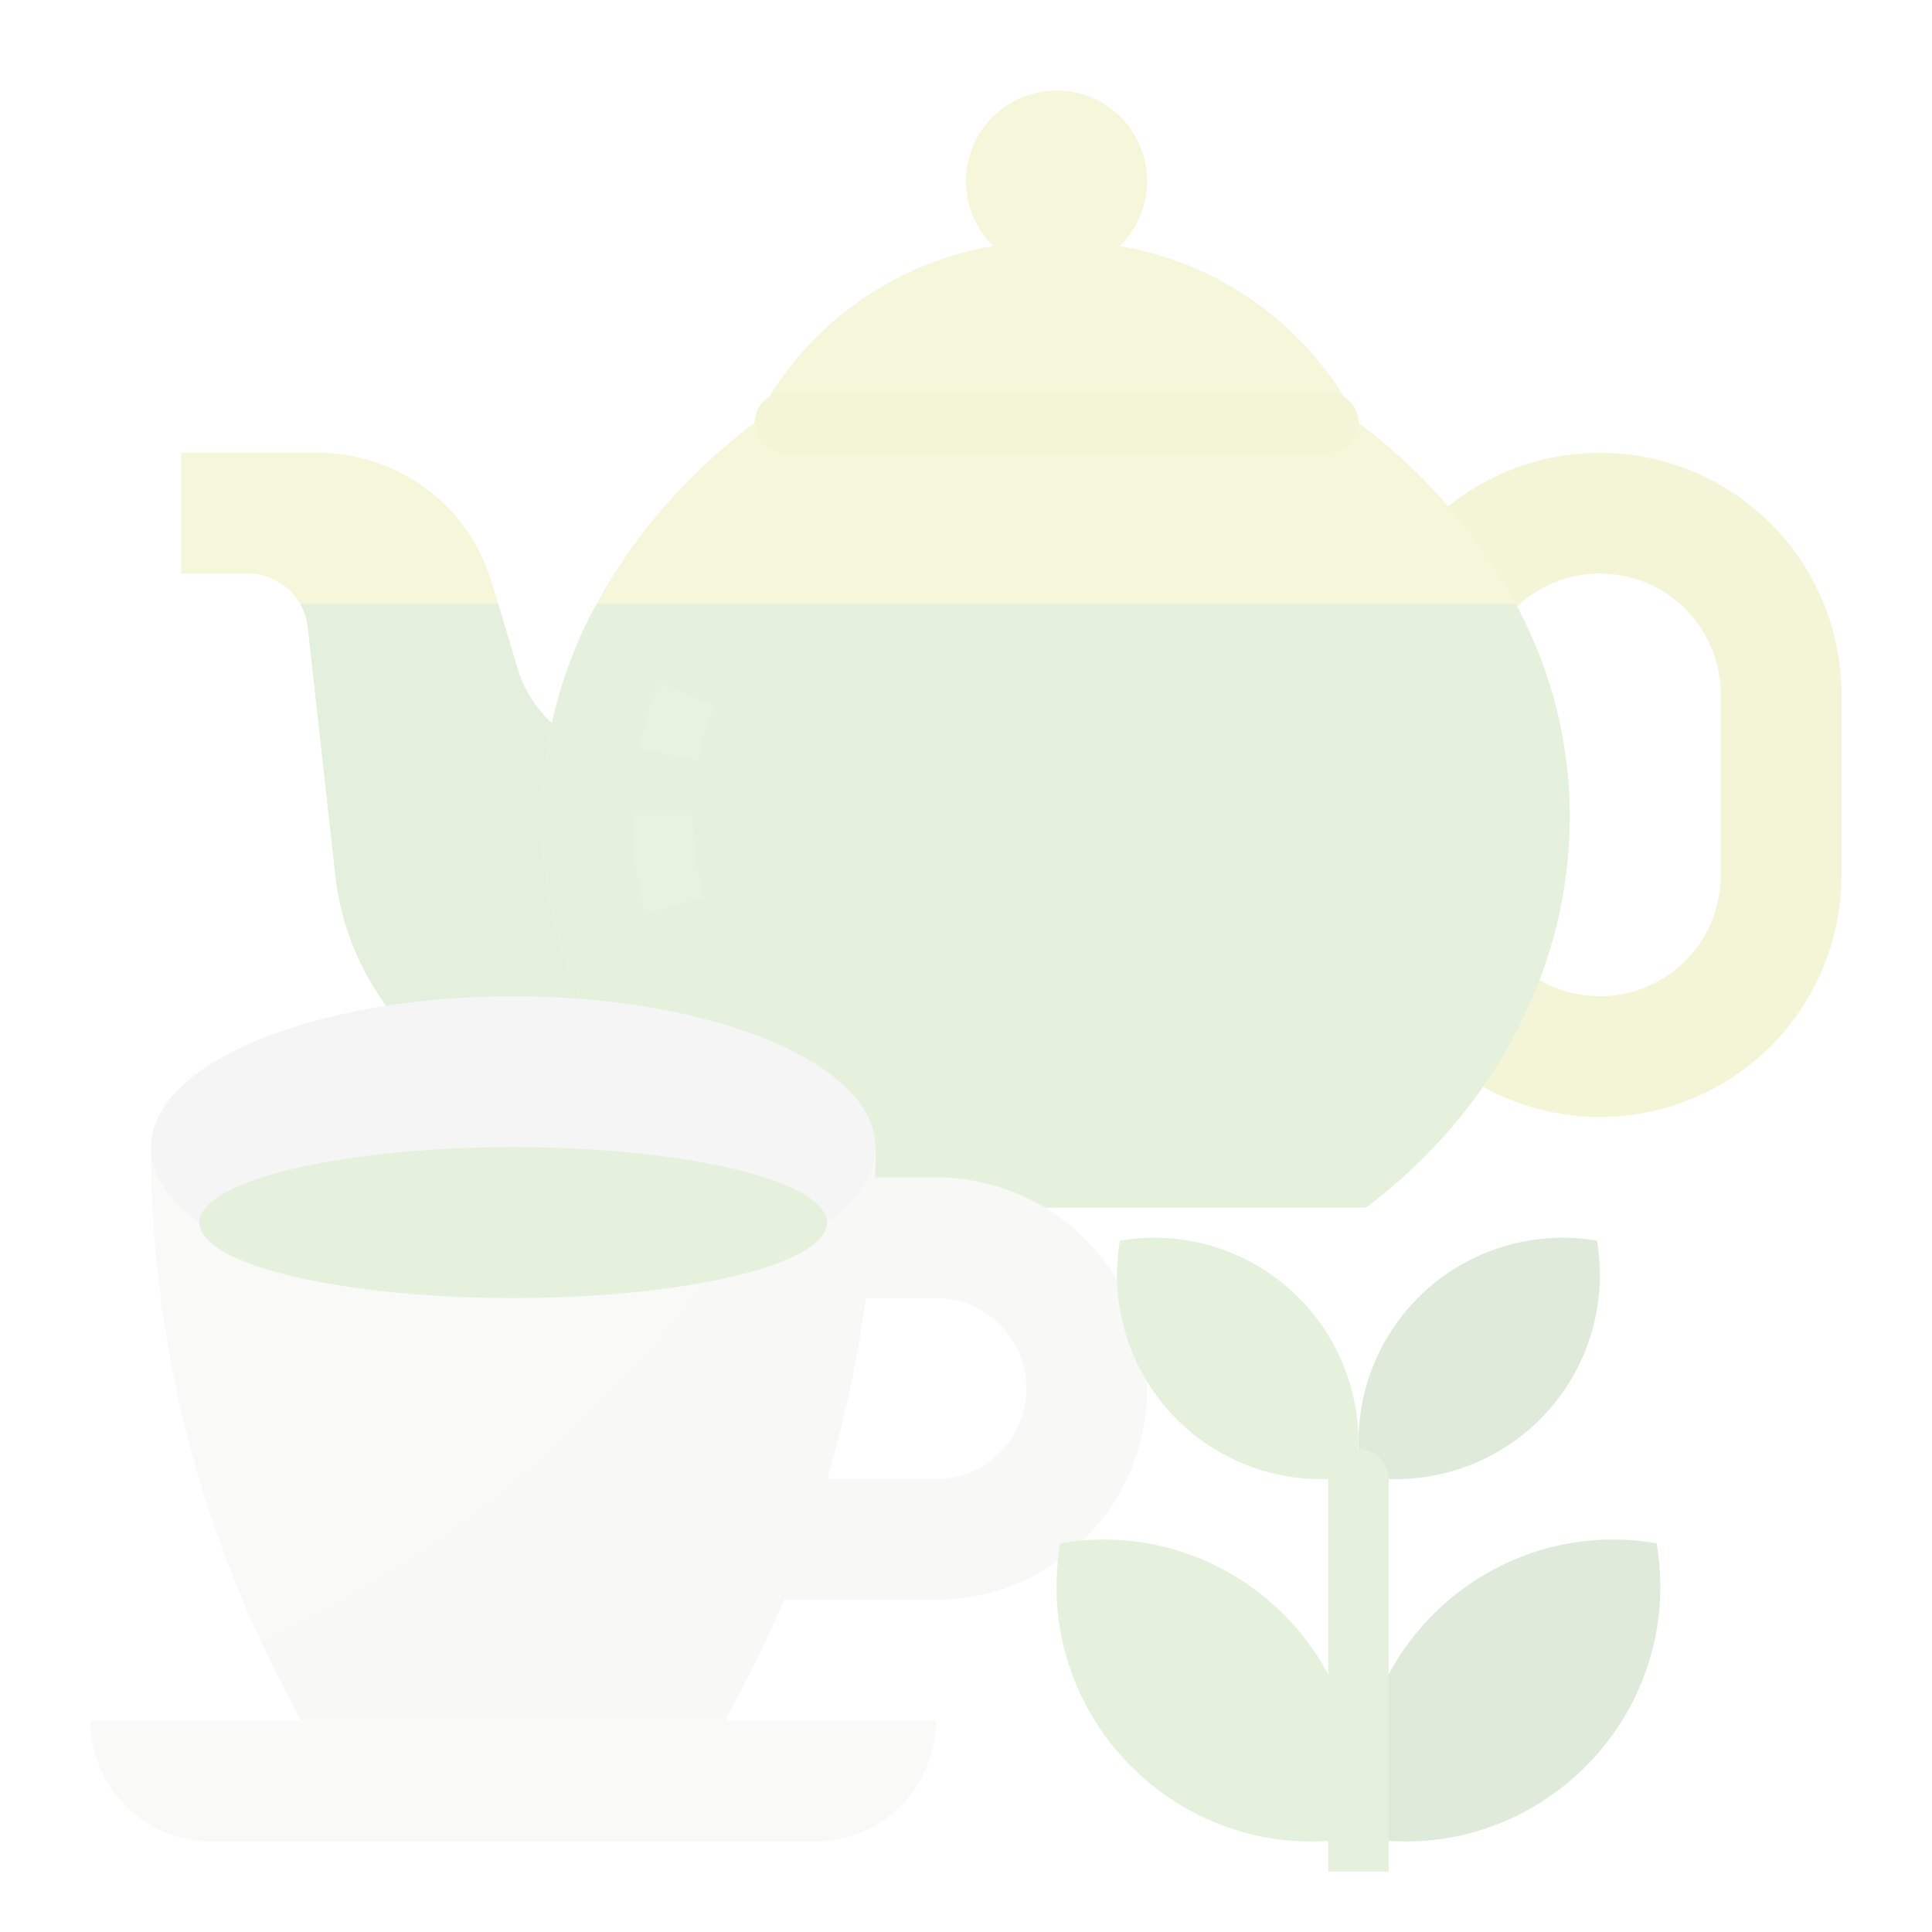<svg xmlns="http://www.w3.org/2000/svg" version="1.1" xmlns:xlink="http://www.w3.org/1999/xlink" xmlns:svgjs="http://svgjs.com/svgjs" width="200" height="200" x="0" y="0" viewBox="0 0 512 512" style="opacity: 0.2;" xml:space="preserve" class=""><g><path fill="#d0d24b" d="M208 200v96h-47.56a72.008 72.008 0 0 1-71.56-64.05l-7.3-65.72A16.015 16.015 0 0 0 65.68 152H48v-32h36.29a47.993 47.993 0 0 1 45.97 34.21L132 160l5.16 17.2a32 32 0 0 0 30.65 22.8z" data-original="#d0d24b"></path><path fill="#79ad54" d="M208 200v96h-47.56a72.008 72.008 0 0 1-71.56-64.05l-7.3-65.72a15.866 15.866 0 0 0-2.05-6.23H132l5.16 17.2a32 32 0 0 0 30.65 22.8z" data-original="#79ad54"></path><path fill="#c7c934" d="M424 120a64 64 0 0 0-64 64v48a64 64 0 0 0 64 64 64 64 0 0 0 64-64v-48a64 64 0 0 0-64-64zm32 112a32 32 0 0 1-64 0v-48a32 32 0 0 1 64 0z" data-original="#c7c934"></path><path fill="#d0d24b" d="M416 216c0 41.72-20.97 79.05-53.98 104H197.56c-33.01-24.95-53.99-62.28-53.99-104a117.569 117.569 0 0 1 14.57-56c10.03-18.61 24.64-34.99 41.86-48h160c17.22 13.01 31.71 29.39 41.62 48A118.435 118.435 0 0 1 416 216zM296.722 65.208a24 24 0 1 0-33.444 0A86.833 86.833 0 0 0 200 112h160a86.833 86.833 0 0 0-63.278-46.792z" data-original="#d0d24b"></path><path fill="#7eb457" d="M416 216c0 41.72-20.97 79.05-53.98 104H197.56c-33.01-24.95-53.99-62.28-53.99-104a117.569 117.569 0 0 1 14.57-56h243.48A118.435 118.435 0 0 1 416 216z" data-original="#7eb457"></path><path fill="#88c25e" d="m185.023 201.588-15.682-3.176a94.775 94.775 0 0 1 5.375-17.479l14.777 6.134a78.738 78.738 0 0 0-4.47 14.521zM171.106 242.119A98.656 98.656 0 0 1 167.57 216h16a82.645 82.645 0 0 0 2.965 21.881z" data-original="#88c25e"></path><path fill="#c7c934" d="M352 120H208a8 8 0 0 1 0-16h144a8 8 0 0 1 0 16z" data-original="#c7c934"></path><path fill="#dbdbd9" d="M176 312v32h72a24 24 0 0 1 24 24 24 24 0 0 1-24 24h-72v32h72a56 56 0 0 0 56-56 56 56 0 0 0-56-56z" data-original="#dbdbd9"></path><path fill="#e0e0de" d="M232 304a308.553 308.553 0 0 1-9.87 77.44 308.632 308.632 0 0 1-28.98 72.49L192 456H80l-1.15-2.07q-5.115-9.195-9.56-18.7A308.514 308.514 0 0 1 40 304z" data-original="#e0e0de"></path><path fill="#dbdbd9" d="M232 304a308.553 308.553 0 0 1-9.87 77.44 308.632 308.632 0 0 1-28.98 72.49L192 456H80l-1.15-2.07q-5.115-9.195-9.56-18.7c53.94-24.98 103.7-66.61 141.79-131.23z" data-original="#dbdbd9"></path><path fill="#cfcfcd" d="M232 304c0 7.28-4.68 14.12-12.85 20-16.6 11.96-47.62 20-83.15 20s-66.55-8.04-83.15-20C44.68 318.12 40 311.28 40 304c0-22.09 42.98-40 96-40s96 17.91 96 40z" data-original="#cfcfcd"></path><ellipse cx="136" cy="324" fill="#7eb457" rx="83.15" ry="20" data-original="#7eb457"></ellipse><path fill="#e0e0de" d="M24 456h224a32 32 0 0 1-32 32H56a32 32 0 0 1-32-32z" data-original="#e0e0de"></path><path fill="#5f9548" d="m360.984 487.016.491.08c45.8 7.461 85.334-32.366 77.538-78.109-45.742-7.8-85.569 31.74-78.108 77.538zM360.788 391.213l.392.064a54.1 54.1 0 0 0 62.03-62.487 54.1 54.1 0 0 0-62.486 62.03z" data-original="#5f9548"></path><g fill="#7eb457"><path d="M368 496h-16V392a8 8 0 0 1 8-8 8 8 0 0 1 8 8z" fill="#7eb457" data-original="#7eb457"></path><path d="m359.016 487.016-.491.08c-45.8 7.461-85.334-32.366-77.537-78.108 45.742-7.8 85.569 31.74 78.108 77.538zM359.213 391.213l-.393.064a54.1 54.1 0 0 1-62.03-62.487 54.1 54.1 0 0 1 62.487 62.03z" fill="#7eb457" data-original="#7eb457"></path></g></g></svg>
